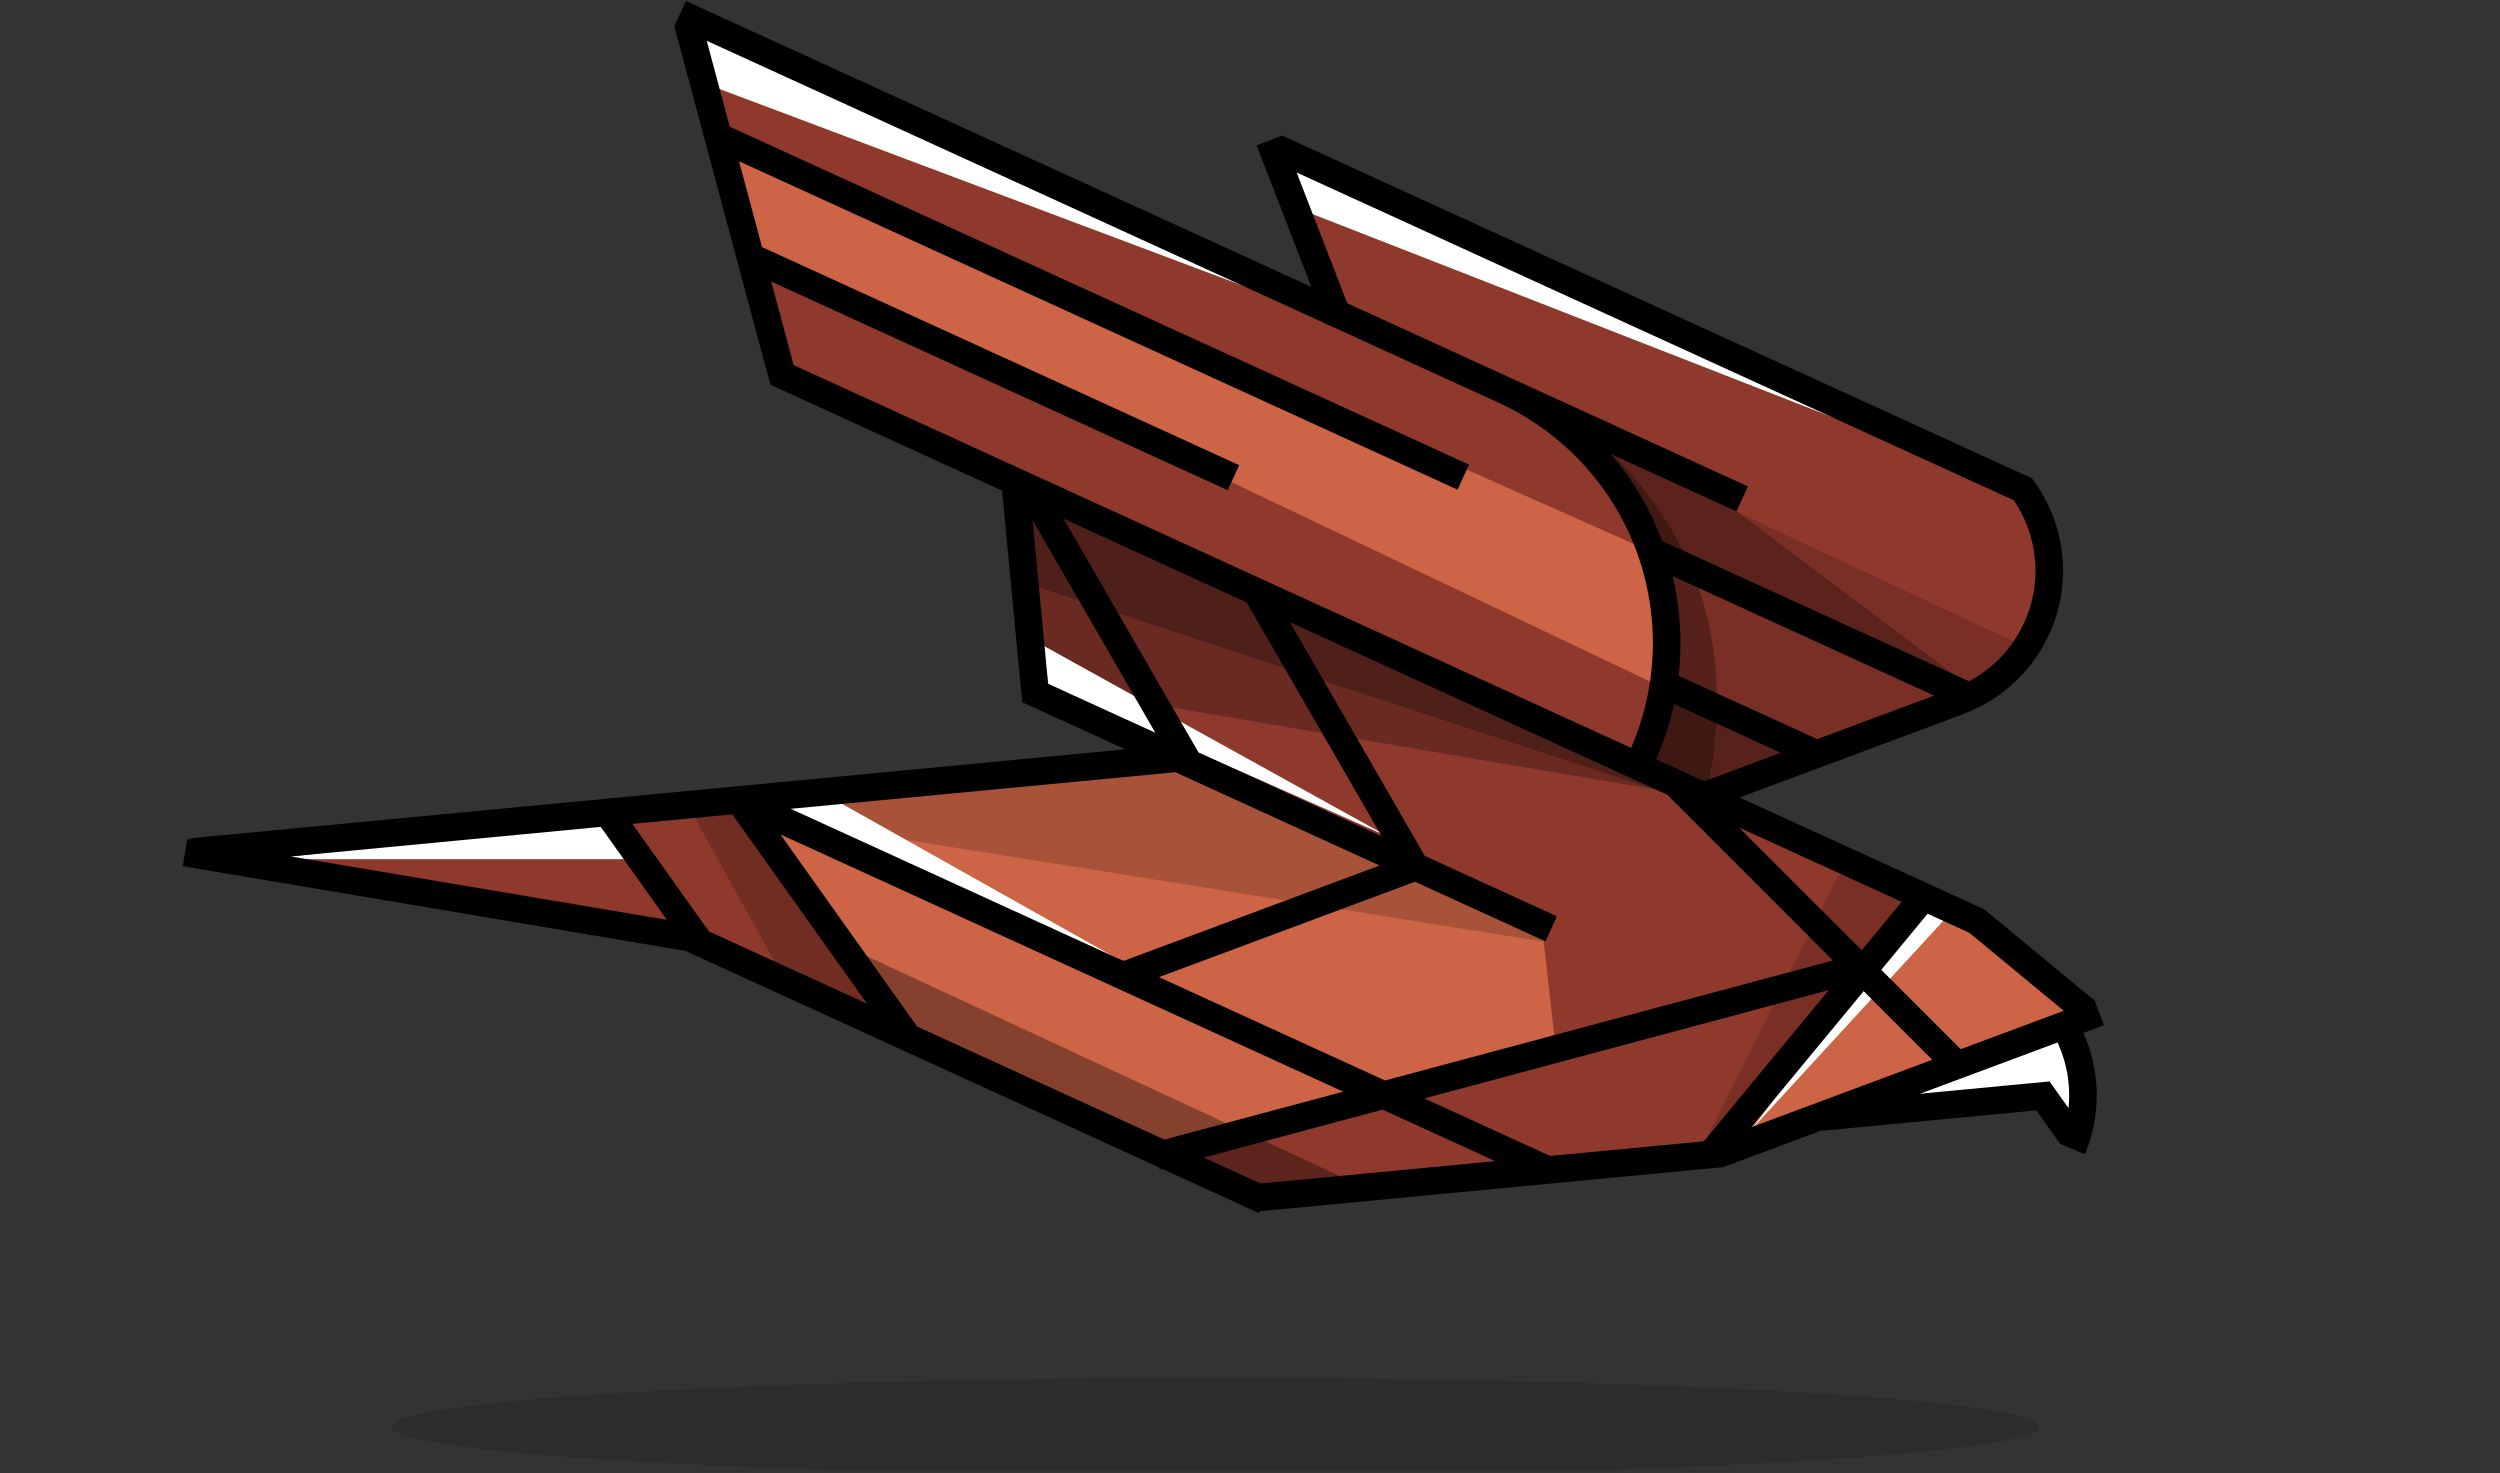 <?xml version="1.0" encoding="UTF-8" standalone="no"?><!DOCTYPE svg PUBLIC "-//W3C//DTD SVG 1.1//EN" "http://www.w3.org/Graphics/SVG/1.1/DTD/svg11.dtd"><svg width="100%" height="100%" viewBox="0 0 789 465" version="1.1" xmlns="http://www.w3.org/2000/svg" xmlns:xlink="http://www.w3.org/1999/xlink" xml:space="preserve" xmlns:serif="http://www.serif.com/" style="fill-rule:evenodd;clip-rule:evenodd;stroke-linejoin:round;stroke-miterlimit:2;"><rect x="0" y="0" width="789" height="465" fill="#333333" stroke="none"/><rect id="shiny.benchmark" x="0" y="0.158" width="788.726" height="463.956" style="fill:none;"/><clipPath id="_clip1"><rect x="0" y="0.158" width="788.726" height="463.956"/></clipPath><g clip-path="url(#_clip1)"><rect id="retreat-logo" serif:id="retreat logo" x="0" y="364.114" width="519.685" height="519.685" style="fill:none;"/><ellipse cx="383.557" cy="450.267" rx="259.997" ry="15.414" style="fill-opacity:0.14;"/><path d="M658.079,321.587l-6.201,4.251l6.283,11.227l-3.354,21.428l-9.278,-8.982l-62.68,3.206l-39.595,11.324l-147.057,14.851l-178.322,-82.938l-147.956,-23.159l291.711,-33.533l-34.69,-18.011l-3.403,-66.544l-78.247,-35.982l-27.415,-109.341l11.263,3.961l191.637,87.739l-16.892,-53.111l172.025,76.376l64.479,33.058l6.882,15.009l-1.679,20.521l-14.32,21.13l-26.979,13.744l-61.037,22.308l49.465,25.339l31.576,19.781l33.784,26.348Z" style="fill:#8f382c;"/><path d="M529.294,250.308l-202.202,-34.26l-5.526,-59.817l209.748,92.696" style="fill-opacity:0.26;"/><path d="M525.806,250.308l-204.24,-66.978l1.925,-27.099l202.315,94.077Z" style="fill-opacity:0.25;"/><path d="M329.091,203.664l109.162,60.445l-107.443,-47.517l-1.719,-12.928" style="fill:#fff;"/><path d="M580.972,274.812l-42.987,85.552l65.746,-76.595l-22.759,-8.957Z" style="fill-opacity:0.16;"/><path d="M411.034,66.322l169.938,66.38l-172.043,-80.449l2.105,14.069Z" style="fill:#fff;"/><path d="M225.339,27.439l189.385,71.18l-194.191,-92.733l4.806,21.553Z" style="fill:#fff;"/><path d="M89.534,271.163l108.317,-0l-7.766,-11.776l-105.818,11.776" style="fill:#fff;"/><path d="M651.293,325.694l-57.331,22.732l47.742,-1.282l14.91,9.477l2.131,-18.29l-7.452,-12.637Z" style="fill:#fff;"/><path d="M505.829,141.829l131.429,61.441l-9.675,13.318l-41.58,15.816l-45.332,17.904l-23.675,-7.971c0,0 8.699,-23.076 7.581,-34.862c-1.117,-11.787 -4.926,-41.618 -4.926,-41.618l-13.822,-24.028Z" style="fill-opacity:0.16;"/><path d="M508.98,143.537c31.168,31.208 37.49,66.969 30.029,105.256l-22.745,-6.857l11.378,-51.244l-20.024,-40.933l1.362,-6.222Z" style="fill-opacity:0.3;"/><path d="M548.311,161.496l73.435,55.234l-100.447,-40.539l-18.016,-35.683l11.163,-0.851l33.865,21.839Z" style="fill-opacity:0.25;"/><path d="M526.265,219.644l42.027,19.618l-27.713,11.046l-24.707,-9.521l10.393,-21.143" style="fill-opacity:0.27;"/><path d="M217.313,254.639l30.902,55.535l29.551,13.025l-45.196,-70.227l-15.257,1.667" style="fill-opacity:0.2;"/><path d="M606.106,281.542l-64.362,83.315l116.417,-44.548l-52.055,-38.767Z" style="fill:#cd6445;"/><path d="M614.29,289.541l-61.661,67.08l53.25,-71.111l8.411,4.031Z" style="fill:#fff;"/><path d="M228.676,44.087l291.951,129.801l5.371,43.705l-287.036,-136.751l-10.286,-36.755Z" style="fill:#cd6445;"/><path d="M371.813,239.262l114.562,50.585l4.62,41.007l-118.786,34.003l-88.468,-41.489l-44.779,-69.692l132.851,-14.414" style="fill:#cd6445;"/><path d="M487.015,297.171l-248.053,-39.607l132.879,-18.302l112.802,52.171l2.372,5.738Z" style="fill-opacity:0.18;"/><path d="M259.711,250.308l96.982,54.531l-110.83,-49.596l13.848,-4.935Z" style="fill:#fff;"/><path d="M272.063,301.072l157.409,73.172l-34.215,4.487l-108.838,-51.044l-14.356,-26.615Z" style="fill-opacity:0.35;"/><path d="M216.258,300.091l-158.578,-26.722l1.445,-8.576l1.015,0.171l-0.039,-0.413l295.022,-28.07l-32.435,-14.825l-0.077,0.007l-0.004,-0.045l-0.154,-0.07l0.122,-0.266l-6.321,-66.431l-73.038,-33.385l-0.07,0.019l-0.016,-0.058l-0.085,-0.039l0.047,-0.103l-30.29,-113.043l0.07,-0.019l-0.006,-0.003l3.616,-7.91l197.386,90.225l-17.28,-44.644l8.111,-3.139l0.085,0.22l0.045,-0.098l236.02,107.884l0.164,-0.127c0.08,0.104 0.159,0.207 0.239,0.311l0.133,0.061l-0.033,0.072c5.219,6.888 8.652,15.262 9.53,24.489c2.126,22.351 -11.406,42.608 -31.604,49.892l0.017,0.045l-70.276,26.184l77.529,35.438l-0.045,0.097l34.228,28.281l0.229,-0.085l0.147,0.396l0.023,0.018l-0.011,0.013l2.877,7.722l-6.467,2.41c2.096,4.674 3.477,9.763 3.988,15.143c0.779,8.179 -0.541,16.078 -3.515,23.164l-8.02,-3.366c0.038,-0.09 0.076,-0.181 0.113,-0.271l-0.114,0.081l-7.324,-10.294l-67.437,6.417l-0.019,-0.199l-31.574,11.764l-0.015,-0.039l-55.861,5.315l-0.006,0.013l-0.022,-0.01l-90.155,8.578l-0.263,0.576l-30.594,-13.984l-0.725,0.194l-0.161,-0.599l-81.986,-37.476l-0.058,0.041l-0.071,-0.1l-67.452,-30.832Zm-124.561,-29.809l118.761,20.012l-20.868,-29.326l-97.893,9.314Zm279.246,-26.569l-121.392,11.55l105.026,48.006l80.798,-30.105l-64.432,-29.451Zm-139.824,13.303l-31.532,3l24.142,33.927l49.896,22.808l-42.506,-59.735Zm99.67,-41.22l33.838,15.467l-38.753,-67.121l4.915,51.654Zm-80.318,-100.576l264.299,120.81c5.44,-12.503 7.88,-26.515 6.498,-41.038c-2.853,-29.991 -21.309,-54.767 -46.569,-67.067l0.009,-0.018l-55.931,-25.566l-0.295,0.114l-0.117,-0.302l-195.317,-89.279l7.266,27.118l233.311,106.645l-3.616,7.91l-226.775,-103.658l7.259,27.09l150.59,68.834l-3.615,7.91l-144.056,-65.847l7.059,26.344Zm272.21,124.426l15.152,6.926l24.163,-9.003l-33.682,-15.397c-1.298,6.049 -3.195,11.898 -5.633,17.474Zm3.637,11.225l-119.212,-54.492l42.59,73.769l41.674,19.049l-3.615,7.91l-41.193,-18.829l-80.799,30.105l71.348,32.612l141.371,-37.88l-52.205,-52.204l0.041,-0.04Zm-132.855,-60.728l-57.783,-26.412l42.59,73.768l57.783,26.412l-42.59,-73.768Zm15.763,-135.696l15.972,41.267l126.444,57.797l-3.615,7.91l-39.561,-18.083c6.826,8.023 12.318,17.259 16.093,27.393l96.873,44.28c13.668,-7.268 22.348,-22.262 20.792,-38.623c-0.654,-6.87 -3.034,-13.162 -6.672,-18.488l-226.326,-103.453Zm164.296,178.827l36.881,-13.741l-82.496,-37.709c0.939,4.01 1.618,8.131 2.019,12.344c0.617,6.485 0.544,12.878 -0.16,19.106l43.756,20Zm48.005,61.116l-13.167,-6.018l-14.623,17.699l25.056,25.056l32.527,-12.12l-29.793,-24.617Zm-21.356,-9.761l-51.346,-23.47l38.735,38.734l12.611,-15.264Zm52.664,65.106c0.26,-2.544 0.276,-5.151 0.024,-7.793c-0.438,-4.606 -1.652,-8.953 -3.501,-12.923l-43.391,16.168l40.934,-3.895l0.011,0.12l5.923,8.323Zm-100.152,6.024l57.149,-21.294l-21.66,-21.659l-35.489,42.953Zm-63.463,9.055l48.513,-4.616l39.434,-47.727l-127.638,34.201l39.691,18.142Zm-91.417,8.698l74.101,-7.051l-35.564,-16.255l-56.44,15.123l17.903,8.183Zm-108.358,-49.53l78.037,35.67l56.44,-15.123l-177.633,-81.195l43.156,60.648Z"/></g></svg>